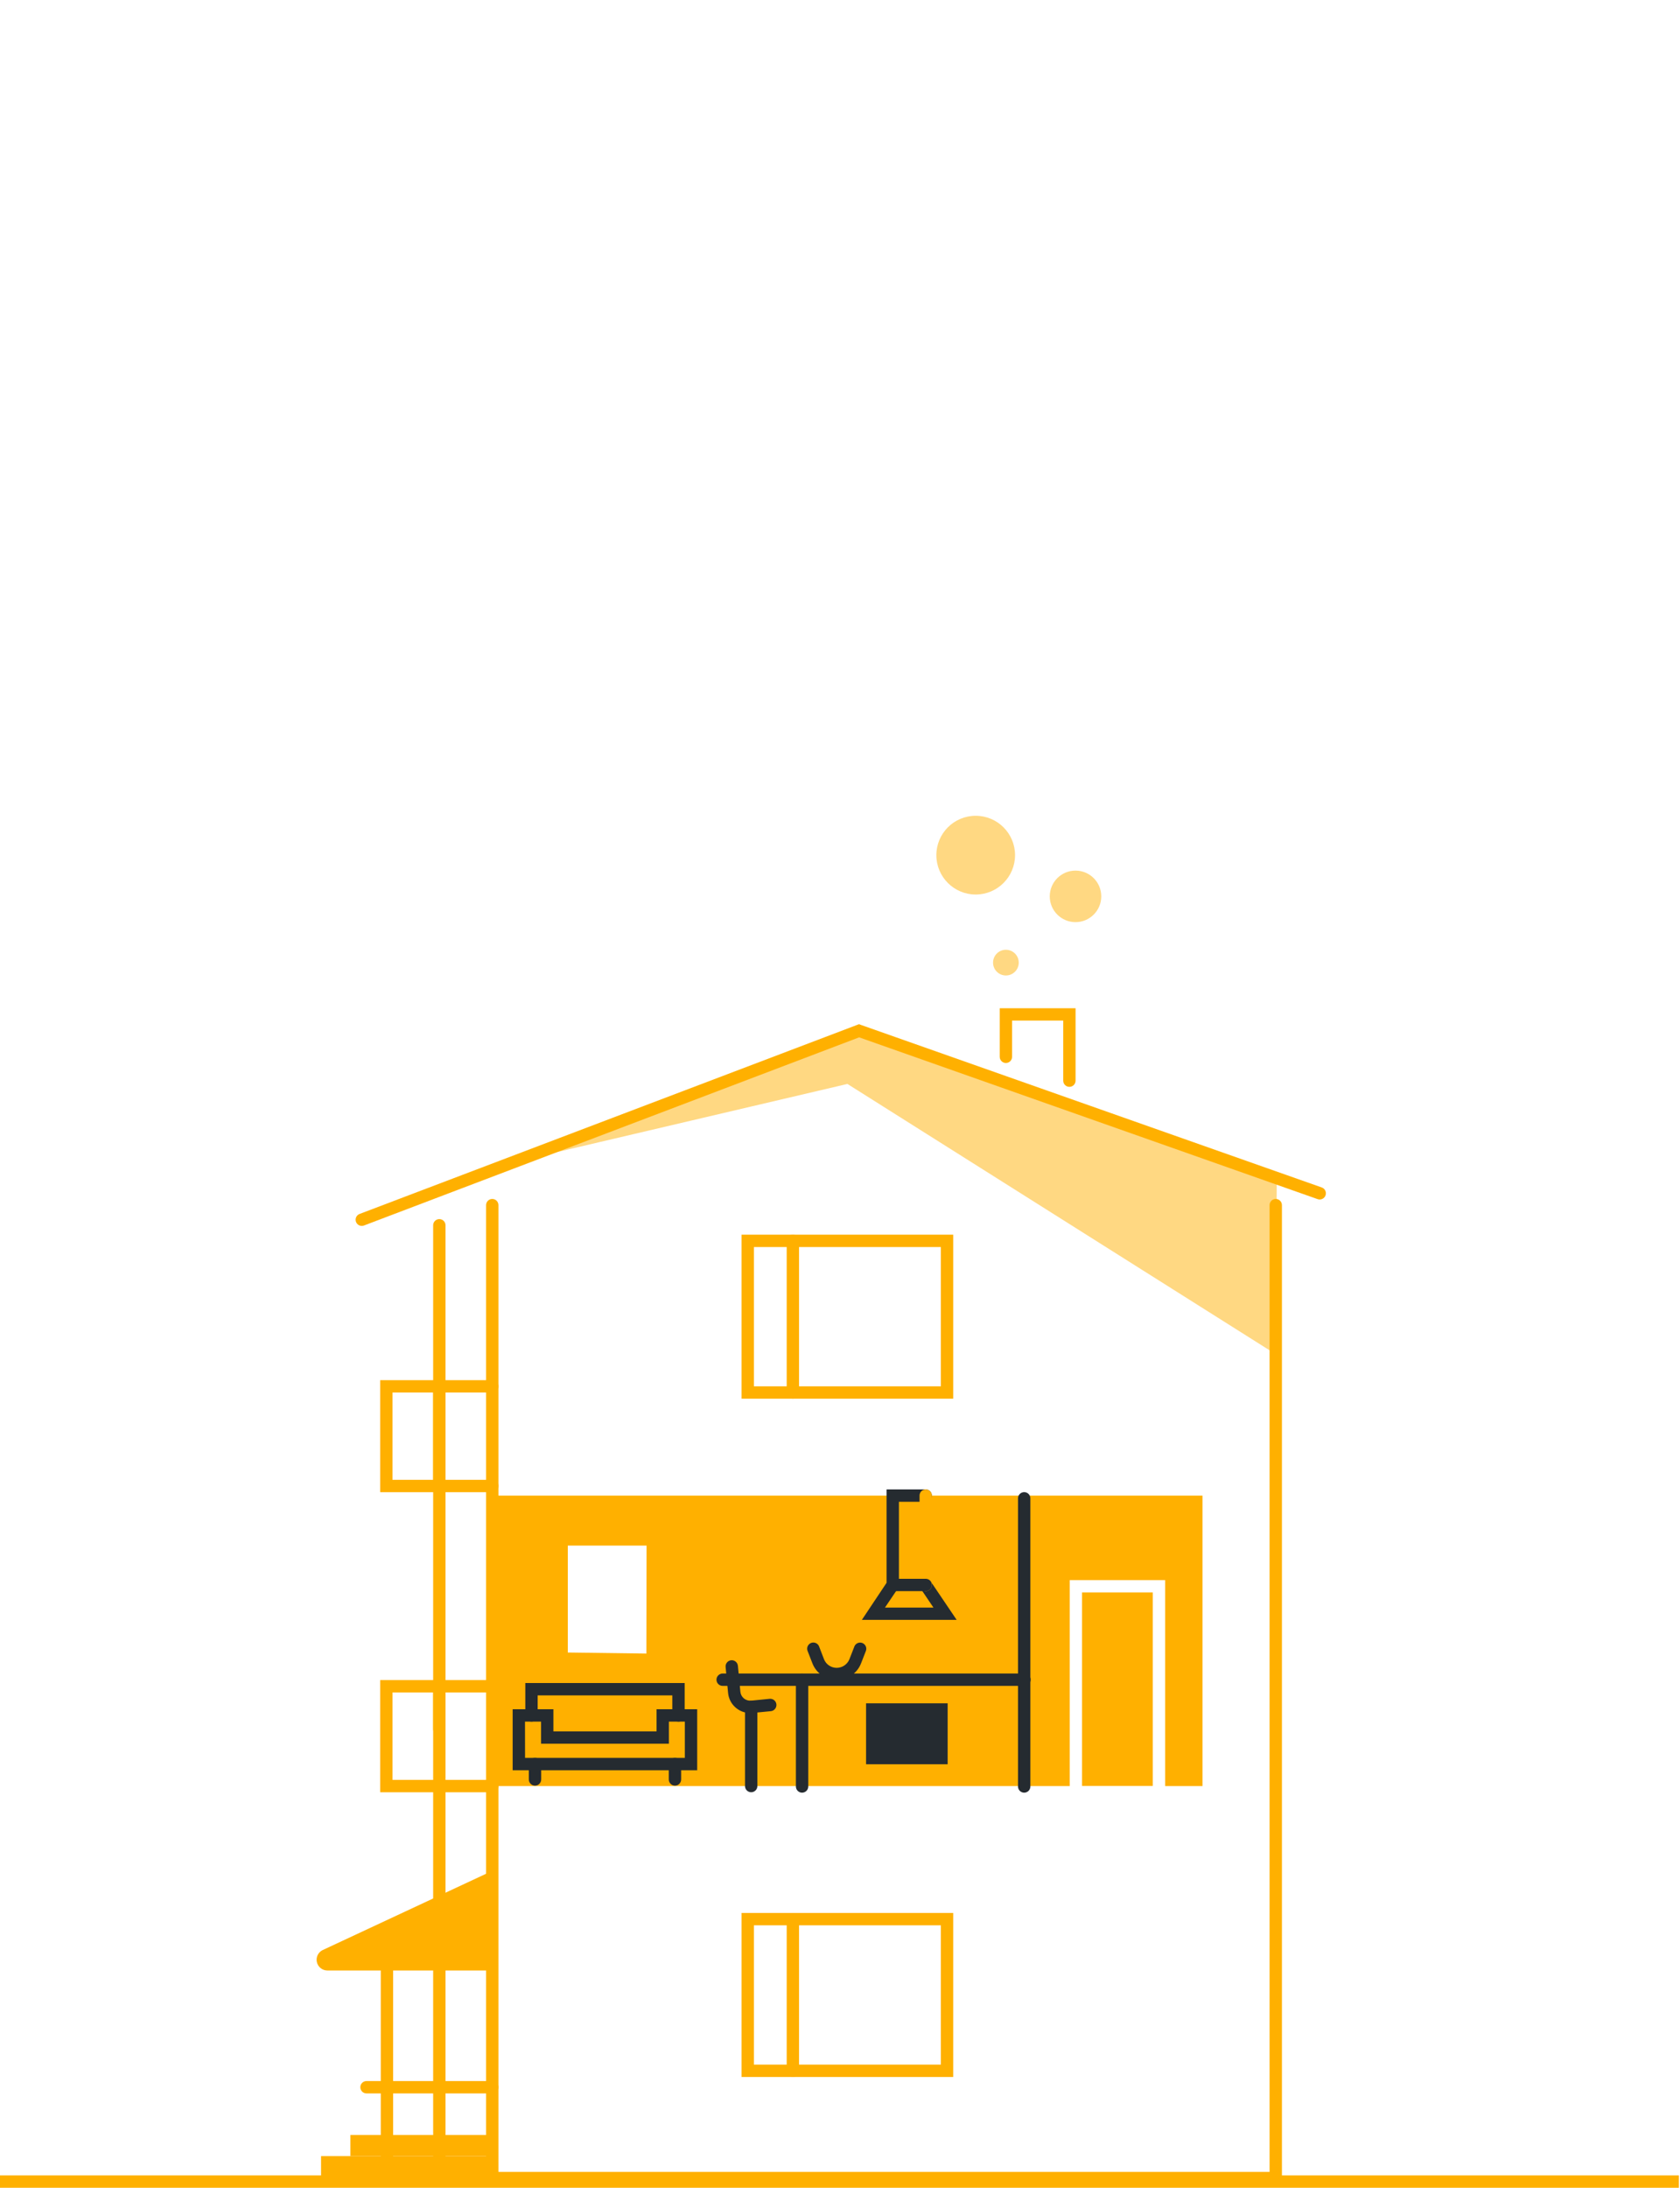 <?xml version="1.0" encoding="UTF-8"?> <svg xmlns="http://www.w3.org/2000/svg" xmlns:xlink="http://www.w3.org/1999/xlink" width="272px" height="354px" viewBox="0 0 272 354"><!-- Generator: Sketch 53.1 (72631) - https://sketchapp.com --><title>apartment</title><desc>Created with Sketch.</desc><g id="apartment" stroke="none" stroke-width="1" fill="none" fill-rule="evenodd"><g id="Scale_Apartment" transform="translate(0, 132)" fill-rule="nonzero"><g id="Drawing" style="mix-blend-mode: multiply;"><path d="M137.2,43.39 L83,56.1 C83,56.1 137.45,34.82 139.13,34.79 C141.51,34.79 206.71,59.28 206.71,59.28 C206.71,68.2 206.47,87.07 206.47,87.07 L137.2,43.39 Z" id="Path" fill="#FFD882"></path><path d="M62.65,219.3 C62.098,219.3 61.65,218.852 61.65,218.3 L61.65,186.84 C61.65,186.288 62.098,185.84 62.65,185.84 C63.202,185.84 63.65,186.288 63.65,186.84 L63.65,218.3 C63.65,218.852 63.202,219.3 62.65,219.3 Z" id="Path" fill="#FFB000"></path><path d="M79.7,170.72 L52.25,183.53 C51.52,183.879 51.126,184.685 51.301,185.475 C51.475,186.265 52.171,186.831 52.98,186.84 L79.7,186.84 L79.7,170.72 Z" id="Path" fill="#FFB000"></path><path d="M79.7,158 L61.55,158 L61.55,139.85 L79.7,139.85 C80.252,139.85 80.7,140.298 80.7,140.85 C80.7,141.402 80.252,141.85 79.7,141.85 L63.55,141.85 L63.55,156 L79.7,156 C80.252,156 80.7,156.448 80.7,157 C80.7,157.552 80.252,158 79.7,158 Z" id="Path" fill="#FFB000"></path><path d="M71.13,219.3 C70.578,219.3 70.13,218.852 70.13,218.3 L70.13,140.85 C70.13,140.298 70.578,139.85 71.13,139.85 C71.682,139.85 72.13,140.298 72.13,140.85 L72.13,218.3 C72.13,218.852 71.682,219.3 71.13,219.3 Z" id="Path" fill="#FFB000"></path><path d="M207.55,221.43 L78.7,221.43 L78.7,63 C78.7,62.448 79.148,62 79.7,62 C80.252,62 80.7,62.448 80.7,63 L80.7,219.43 L205.55,219.43 L205.55,63 C205.55,62.448 205.998,62 206.55,62 C207.102,62 207.55,62.448 207.55,63 L207.55,221.43 Z" id="Path" fill="#FFB000"></path><path d="M79.7,109.45 L61.55,109.45 L61.55,91.32 L79.7,91.32 C80.252,91.32 80.7,91.768 80.7,92.32 C80.7,92.872 80.252,93.32 79.7,93.32 L63.55,93.32 L63.55,107.45 L79.7,107.45 C80.252,107.45 80.7,107.898 80.7,108.45 C80.7,109.002 80.252,109.45 79.7,109.45 L79.7,109.45 Z" id="Path" fill="#FFB000"></path><path d="M71.13,109.45 C70.578,109.45 70.13,109.002 70.13,108.45 L70.13,92.32 C70.13,91.768 70.578,91.32 71.13,91.32 C71.682,91.32 72.13,91.768 72.13,92.32 L72.13,108.45 C72.13,109.002 71.682,109.45 71.13,109.45 L71.13,109.45 Z" id="Path" fill="#FFB000"></path><path d="M71.13,148.8 C70.578,148.8 70.13,148.352 70.13,147.8 L70.13,66.26 C70.13,65.708 70.578,65.26 71.13,65.26 C71.682,65.26 72.13,65.708 72.13,66.26 L72.13,147.8 C72.13,148.352 71.682,148.8 71.13,148.8 Z" id="Path" fill="#FFB000"></path><rect id="Rectangle" fill="#FFB000" x="51.98" y="216.87" width="27.73" height="3.41"></rect><rect id="Rectangle" fill="#FFB000" x="56.73" y="213.46" width="22.97" height="3.41"></rect><path d="M154.33,204.07 L120.06,204.07 L120.06,177.53 L154.33,177.53 L154.33,204.07 Z M122.06,202.07 L152.33,202.07 L152.33,179.53 L122.06,179.53 L122.06,202.07 Z" id="Shape" fill="#FFB000"></path><path d="M173.14,43.86 C172.588,43.86 172.14,43.412 172.14,42.86 L172.14,33.14 L163.86,33.14 L163.86,39 C163.86,39.552 163.412,40 162.86,40 C162.308,40 161.86,39.552 161.86,39 L161.86,31.14 L174.14,31.14 L174.14,42.86 C174.14,43.412 173.692,43.86 173.14,43.86 Z" id="Path" fill="#FFB000"></path><path d="M79.7,206.73 L59.34,206.73 C58.788,206.73 58.34,206.282 58.34,205.73 C58.34,205.178 58.788,204.73 59.34,204.73 L79.7,204.73 C80.252,204.73 80.7,205.178 80.7,205.73 C80.7,206.282 80.252,206.73 79.7,206.73 Z" id="Path" fill="#FFB000"></path><path d="M58.56,66.36 C58.083,66.352 57.678,66.008 57.593,65.539 C57.508,65.069 57.766,64.605 58.21,64.43 L139.08,33.72 L139.42,33.85 L214,60.14 C214.522,60.325 214.795,60.898 214.61,61.42 C214.425,61.942 213.852,62.215 213.33,62.03 L139.1,35.85 L58.92,66.3 C58.804,66.339 58.682,66.36 58.56,66.36 Z" id="Path" fill="#FFB000"></path><g id="Group" transform="translate(80, 109)"><path d="M0.53,1 L0.53,48 L93.19,48 L93.19,14.67 L108.64,14.67 L108.64,48 L114.69,48 L114.69,1 L0.53,1 Z M24.65,26.56 L11.93,26.39 L11.93,9.09 L24.68,9.09 L24.65,26.56 Z" id="Shape" fill="#FFB000"></path><rect id="Rectangle" fill="#FFB000" x="95.19" y="16.67" width="11.45" height="31.31"></rect><path d="M85.82,49.07 C85.268,49.07 84.82,48.622 84.82,48.07 L84.82,1.44 C84.82,0.888 85.268,0.44 85.82,0.44 C86.372,0.44 86.82,0.888 86.82,1.44 L86.82,48.07 C86.82,48.622 86.372,49.07 85.82,49.07 Z" id="Path" fill="#252B30"></path><rect id="Rectangle" fill="#252B30" x="60.22" y="34.61" width="13.21" height="9.86"></rect><path d="M74.89,21.11 L59.54,21.11 L63.54,15.11 L63.54,0 L69.87,0 C70.422,0 70.87,0.448 70.87,1 C70.87,1.552 70.422,2 69.87,2 L65.54,2 L65.54,15.77 L63.28,19.12 L71.13,19.12 L69.04,16.02 C68.737,15.564 68.857,14.948 69.31,14.64 C69.53,14.491 69.8,14.436 70.061,14.487 C70.322,14.537 70.552,14.69 70.7,14.91 L74.89,21.11 Z" id="Path" fill="#252B30"></path><path d="M69.88,16.46 C69.328,16.46 68.88,16.012 68.88,15.46 L68.88,1 C68.88,0.448 69.328,0 69.88,0 C70.432,0 70.88,0.448 70.88,1 L70.88,15.47 C70.875,16.018 70.428,16.46 69.88,16.46 L69.88,16.46 Z" id="Path" fill="#FFB000"></path><path d="M55.46,30.82 C53.719,30.824 52.156,29.755 51.53,28.13 L50.77,26.18 C50.621,25.844 50.668,25.453 50.893,25.163 C51.118,24.872 51.485,24.728 51.847,24.788 C52.21,24.848 52.511,25.102 52.63,25.45 L53.4,27.45 C53.724,28.306 54.545,28.871 55.46,28.87 C56.375,28.871 57.196,28.312 57.53,27.46 L58.31,25.46 C58.429,25.112 58.73,24.858 59.093,24.798 C59.455,24.738 59.822,24.882 60.047,25.173 C60.272,25.463 60.319,25.854 60.17,26.19 L59.39,28.19 C58.747,29.793 57.187,30.837 55.46,30.82 L55.46,30.82 Z" id="Path" fill="#252B30"></path><path d="M49.86,49.07 C49.308,49.07 48.86,48.622 48.86,48.07 L48.86,30.79 C48.86,30.238 49.308,29.79 49.86,29.79 C50.412,29.79 50.86,30.238 50.86,30.79 L50.86,48.07 C50.86,48.622 50.412,49.07 49.86,49.07 Z" id="Path" fill="#252B30"></path><path d="M85.82,31.79 L37,31.79 C36.448,31.79 36,31.342 36,30.79 C36,30.238 36.448,29.79 37,29.79 L85.87,29.79 C86.422,29.79 86.87,30.238 86.87,30.79 C86.87,31.342 86.422,31.79 85.87,31.79 L85.82,31.79 Z" id="Path" fill="#252B30"></path><path d="M41.62,49 C41.068,49 40.62,48.552 40.62,48 L40.62,35.2 C40.62,34.648 41.068,34.2 41.62,34.2 C42.172,34.2 42.62,34.648 42.62,35.2 L42.62,48 C42.62,48.552 42.172,49 41.62,49 Z" id="Path" fill="#252B30"></path><path d="M41.45,36.18 C39.6,36.178 38.055,34.771 37.88,32.93 L37.48,28.73 C37.428,28.181 37.831,27.693 38.38,27.64 C38.929,27.588 39.417,27.991 39.47,28.54 L39.87,32.74 C39.91,33.161 40.115,33.55 40.44,33.82 C40.769,34.086 41.188,34.214 41.61,34.18 L44.61,33.88 C45.162,33.828 45.653,34.233 45.705,34.785 C45.757,35.337 45.352,35.828 44.8,35.88 L41.8,36.17 L41.45,36.18 Z" id="Path" fill="#252B30"></path><path d="M69.88,16.46 L64.55,16.46 C63.998,16.46 63.55,16.012 63.55,15.46 C63.55,14.908 63.998,14.46 64.55,14.46 L69.88,14.46 C70.432,14.46 70.88,14.908 70.88,15.46 C70.88,16.012 70.432,16.46 69.88,16.46 Z" id="Path" fill="#252B30"></path><path d="M29.85,37.57 C29.298,37.57 28.85,37.122 28.85,36.57 L28.85,33.33 L7.05,33.33 L7.05,36.57 C7.05,37.122 6.602,37.57 6.05,37.57 C5.498,37.57 5.05,37.122 5.05,36.57 L5.05,31.33 L30.85,31.33 L30.85,36.57 C30.85,37.122 30.402,37.57 29.85,37.57 Z" id="Path" fill="#252B30"></path><path d="M32.88,45.44 L3,45.44 L3,35.57 L9.6,35.57 L9.6,39.15 L26.3,39.15 L26.3,35.57 L32.88,35.57 L32.88,45.44 Z M5.01,43.44 L30.88,43.44 L30.88,37.57 L28.3,37.57 L28.3,41.15 L7.6,41.15 L7.6,37.57 L5,37.57 L5.01,43.44 Z" id="Shape" fill="#252B30"></path><path d="M29.28,47.93 C28.728,47.93 28.28,47.482 28.28,46.93 L28.28,44.44 C28.28,43.888 28.728,43.44 29.28,43.44 C29.832,43.44 30.28,43.888 30.28,44.44 L30.28,46.93 C30.28,47.482 29.832,47.93 29.28,47.93 Z" id="Path" fill="#252B30"></path><path d="M6.62,47.93 C6.068,47.93 5.62,47.482 5.62,46.93 L5.62,44.44 C5.62,43.888 6.068,43.44 6.62,43.44 C7.172,43.44 7.62,43.888 7.62,44.44 L7.62,46.93 C7.62,47.482 7.172,47.93 6.62,47.93 Z" id="Path" fill="#252B30"></path></g><path d="M154.33,94.32 L120.06,94.32 L120.06,67.78 L154.33,67.78 L154.33,94.32 Z M122.06,92.32 L152.33,92.32 L152.33,69.78 L122.06,69.78 L122.06,92.32 Z" id="Shape" fill="#FFB000"></path><path d="M128.37,94.32 C127.818,94.32 127.37,93.872 127.37,93.32 L127.37,68.78 C127.37,68.228 127.818,67.78 128.37,67.78 C128.922,67.78 129.37,68.228 129.37,68.78 L129.37,93.32 C129.37,93.872 128.922,94.32 128.37,94.32 Z" id="Path" fill="#FFB000"></path><path d="M128.37,204.07 C127.818,204.07 127.37,203.622 127.37,203.07 L127.37,178.53 C127.37,177.978 127.818,177.53 128.37,177.53 C128.922,177.53 129.37,177.978 129.37,178.53 L129.37,203.07 C129.37,203.622 128.922,204.07 128.37,204.07 Z" id="Path" fill="#FFB000"></path><circle id="Oval" fill="#FFD882" cx="162.86" cy="23.76" r="2.08"></circle><circle id="Oval" fill="#FFD882" cx="174.13" cy="13.04" r="4.17"></circle><circle id="Oval" fill="#FFD882" cx="157.97" cy="6.37" r="6.37"></circle><rect id="Rectangle" fill="#FFB000" x="8.52651283e-14" y="220" width="271.82" height="2"></rect></g></g></g></svg> 